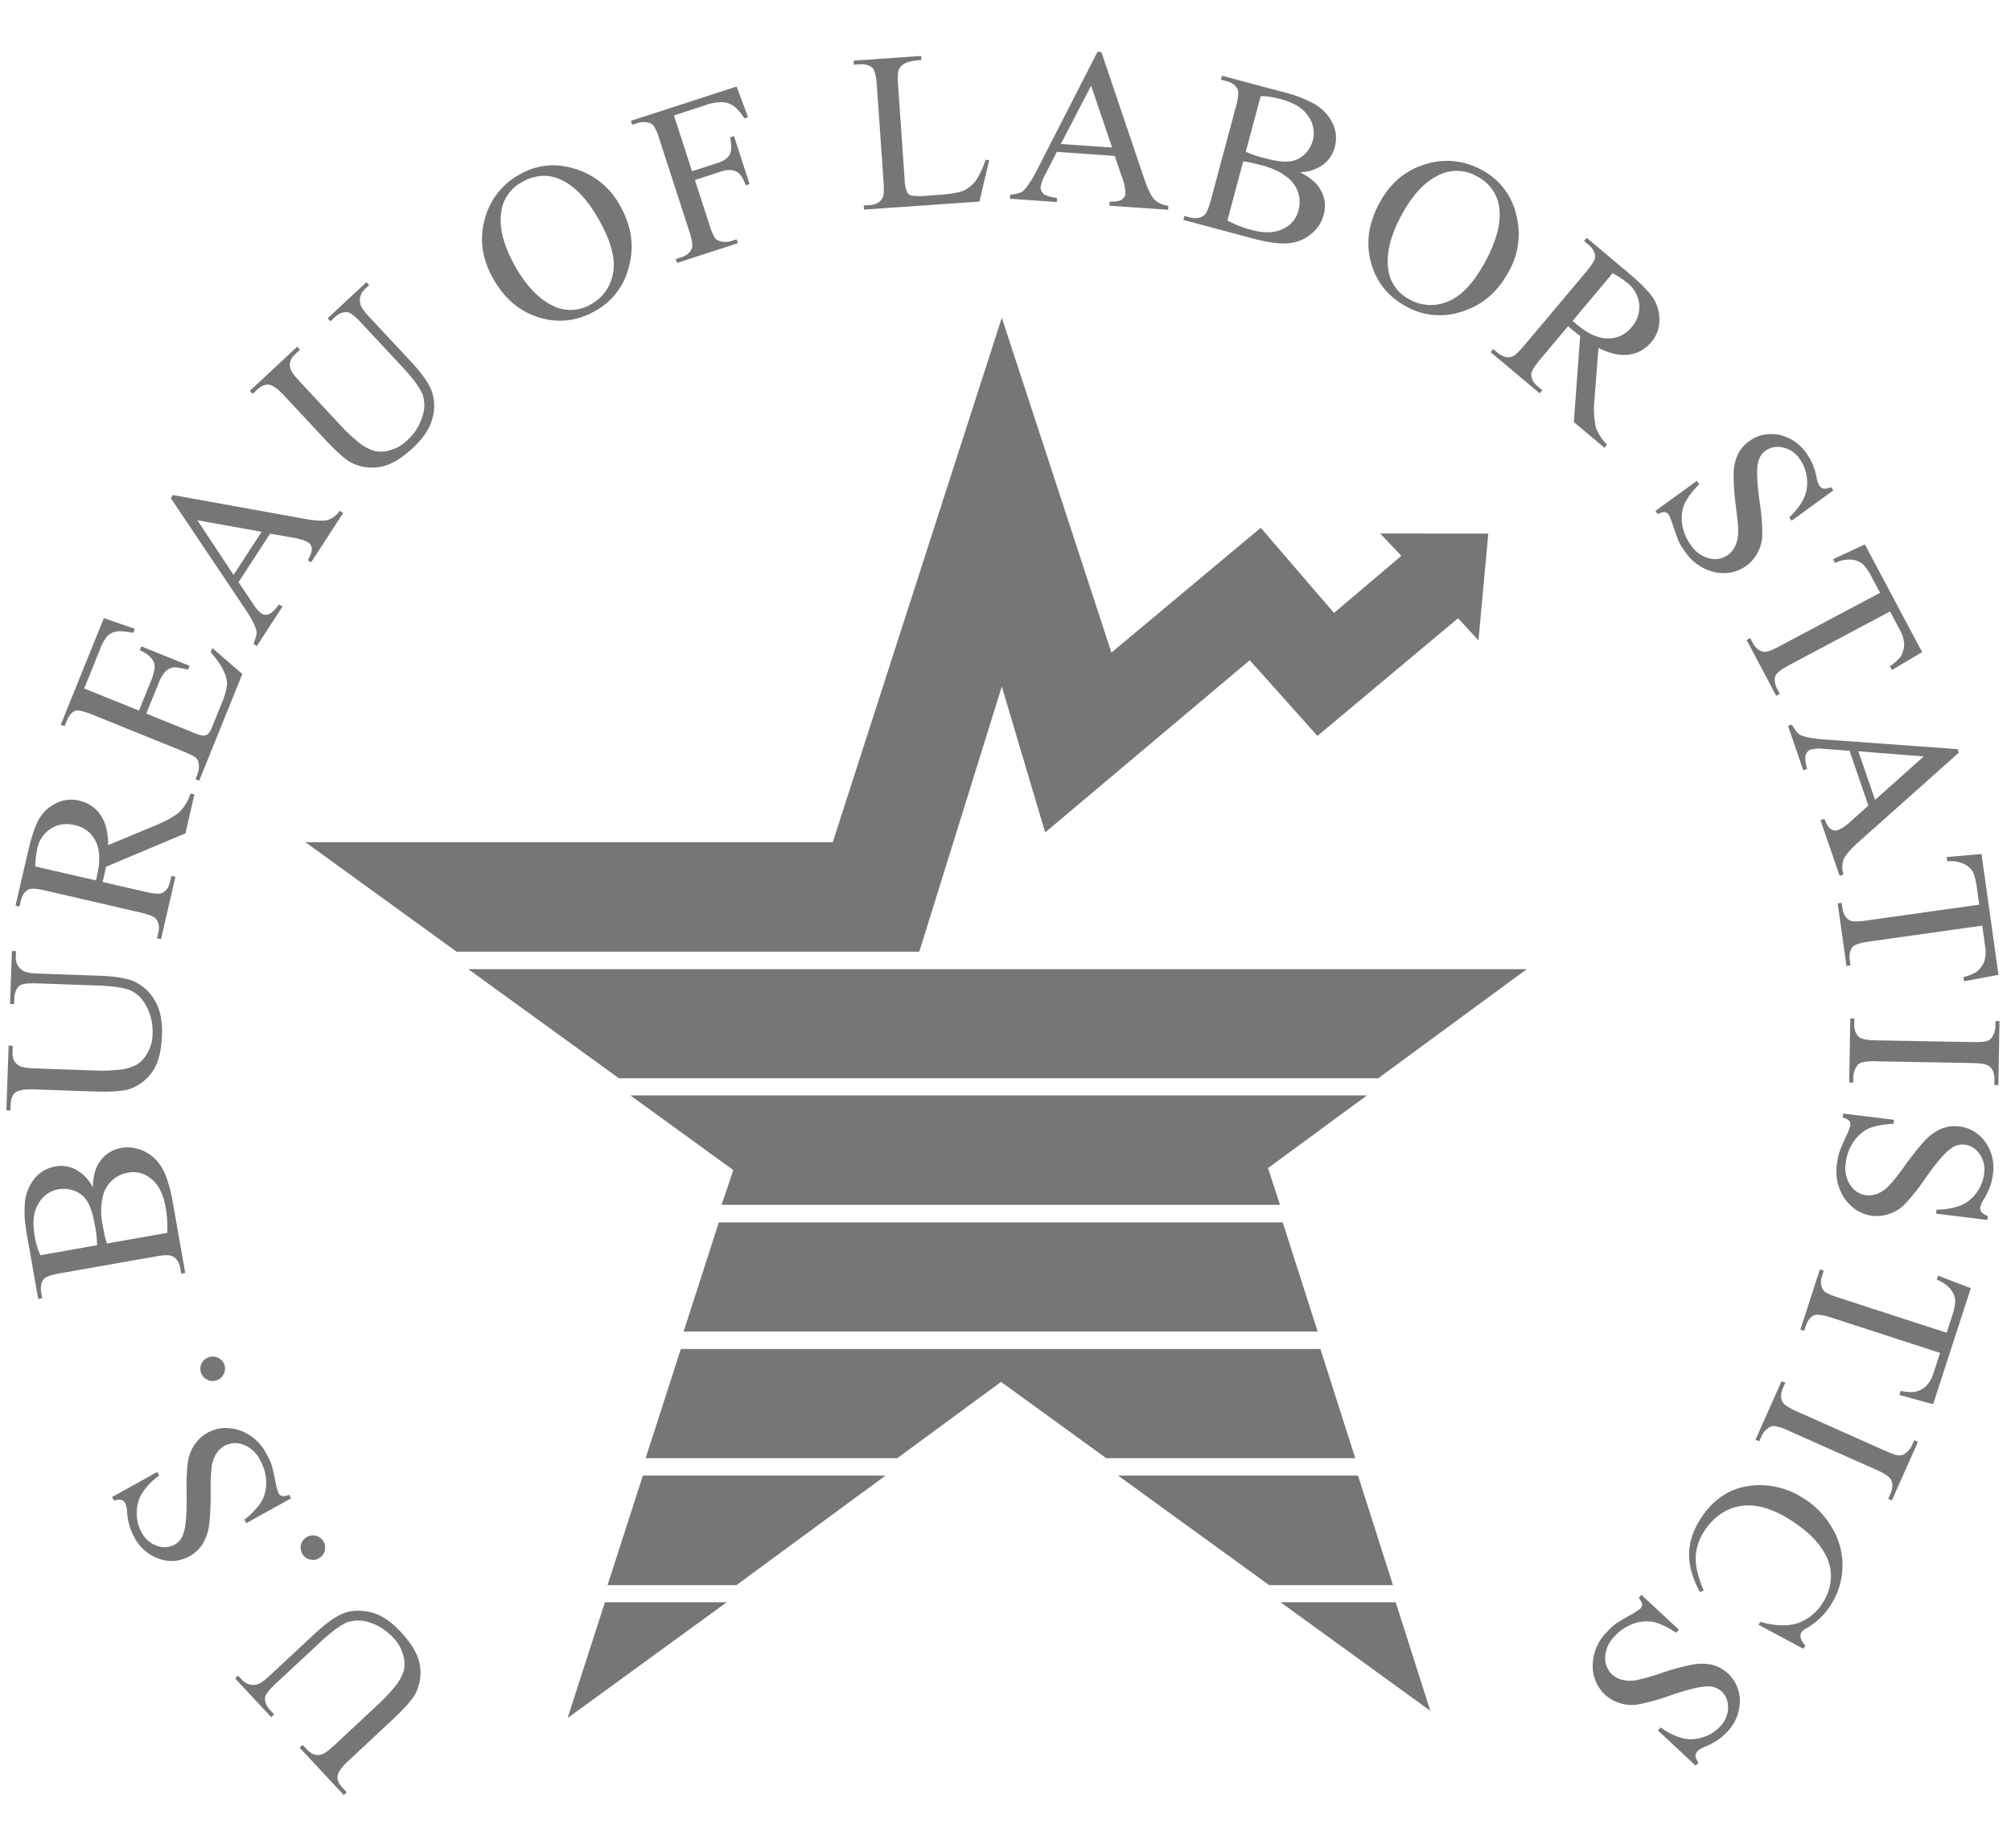 <svg width="37" height="34" fill="none" xmlns="http://www.w3.org/2000/svg"><g clip-path="url(#clip0)" fill="#767676"><path fill-rule="evenodd" clip-rule="evenodd" d="M25.393 9.814l1.99.002-.181 1.964-.375-.407-2.588 2.165-1.245-1.393-3.764 3.168-.798-2.684-1.518 4.878H8.4l-2.78-2.014h9.702l3.11-9.648 2.017 6.16 2.747-2.296 1.348 1.566 1.239-1.05-.39-.411zM8.618 17.83l2.769 2.006h13.97l2.733-2.007H8.619zm2.98 2.321l1.894 1.374-.216.64h10.275l-.221-.677 1.82-1.337H11.597zm1.627 2.336l-.647 2.008h11.665l-.642-2.008H13.225zm-.699 2.33l-.647 2.007h4.63l1.909-1.403 1.934 1.403h4.583l-.641-2.008H12.526zm-.698 2.328l-.65 2.015h2.371l2.743-2.015h-4.464zm8.744 0l2.779 2.015h2.278l-.643-2.015h-4.414zm-9.442 2.33l-.687 2.13 2.928-2.13H11.13zm12.431 0l2.755 1.997-.637-1.997H23.56z"/><path d="M20.193.953l-1.121 2.189c-.097.188-.185.315-.255.377-.04.03-.112.05-.23.063l-.005.074.861.06.006-.074c-.132-.018-.214-.044-.253-.08-.035-.036-.053-.075-.05-.116a.664.664 0 01.083-.231l.216-.422 1.064.075.138.404a.836.836 0 01.059.287.14.14 0 01-.066.112c-.04.026-.115.042-.223.038l-.005.075 1.08.075.005-.074a.438.438 0 01-.254-.11c-.058-.062-.12-.183-.186-.374L20.264.958l-.07-.005zm-3.246.076l-1.241.087.005.074.103-.007c.104-.007.184.016.242.07.04.043.065.15.077.32l.123 1.767c.011.157.005.257-.02.305-.045.078-.125.121-.24.129l-.104.007.005.075 2.123-.148.18-.762-.067-.007a1.47 1.47 0 01-.181.386.6.6 0 01-.225.182c-.08.035-.228.062-.44.077l-.198.014a1.345 1.345 0 01-.316.001.14.14 0 01-.079-.057.58.58 0 01-.049-.23l-.12-1.721c-.012-.161-.006-.266.011-.308a.222.222 0 01.113-.116c.056-.033.158-.053.303-.063l-.005-.075zm5.537.364l-.02.072.1.027c.1.026.17.075.202.144.029.055.017.163-.027.327l-.46 1.716c-.04.148-.077.24-.12.276-.068.06-.158.074-.266.045l-.1-.027-.02.072 1.25.335c.301.08.53.112.689.094a.741.741 0 00.415-.172.665.665 0 00.225-.343.594.594 0 00-.07-.492c-.069-.113-.189-.209-.363-.298a.758.758 0 00.42-.137.58.58 0 00.219-.324.63.63 0 00-.046-.454.833.833 0 00-.382-.37 2.278 2.278 0 00-.5-.185l-1.148-.306h.002zm-2.409.184l.387 1.137-.944-.065.557-1.072zm-6.521.015l-1.946.631.023.072.095-.031a.37.37 0 01.193-.01.17.17 0 01.105.057.92.92 0 01.109.253l.549 1.69c.05.154.067.261.048.311-.027.078-.095.136-.202.17l-.095.031.024.071 1.12-.364-.023-.071-.094.03a.367.367 0 01-.19.01c-.05-.01-.087-.028-.11-.056a.964.964 0 01-.108-.253l-.266-.821.473-.154a.451.451 0 01.21-.028.264.264 0 01.14.072c.04.04.076.11.112.208l.07-.023-.286-.884-.071.023c.027.152.027.257-.01.321-.035.064-.107.113-.217.15l-.474.153-.333-1.026.576-.188a.86.86 0 01.313-.057c.075.001.14.028.205.068.063.045.13.12.202.231l.067-.022-.21-.564zm9.641.176c.112 0 .231.019.364.054.244.066.414.167.509.313a.52.52 0 01.086.448.574.574 0 01-.15.256.478.478 0 01-.271.13c-.107.014-.257-.005-.45-.056a1.75 1.75 0 01-.362-.123l.274-1.022zm3.481 1.192A1.327 1.327 0 0026.3 3c-.396.099-.698.335-.91.716-.207.373-.263.74-.169 1.101.095.36.31.632.64.815a1.26 1.26 0 001.035.1c.365-.112.648-.348.851-.715a1.39 1.39 0 00.147-1.076 1.232 1.232 0 00-.612-.804 1.347 1.347 0 00-.605-.177zm-3.803.01c.038.002.084.01.145.022.056.015.125.029.21.052.183.049.332.119.445.21a.569.569 0 01.218.616.508.508 0 01-.29.343c-.153.075-.347.079-.584.015a2 2 0 01-.434-.172l.29-1.086zm-12.686.071a1.209 1.209 0 00-.61.16 1.3 1.3 0 00-.637.76c-.126.387-.086.768.125 1.149.207.374.488.616.844.727.356.112.7.073 1.03-.11a1.26 1.26 0 00.633-.826c.1-.368.049-.733-.154-1.1a1.396 1.396 0 00-.836-.694 1.383 1.383 0 00-.395-.066zm16.583.102a.755.755 0 01.406.103.741.741 0 01.403.54c.052.29-.039.643-.266 1.053-.211.381-.437.617-.684.712a.798.798 0 01-.704-.048.72.72 0 01-.379-.523c-.05-.303.034-.65.253-1.046.21-.381.452-.627.726-.736a.755.755 0 01.245-.055zm-16.734.092a.727.727 0 01.25.056c.273.109.524.373.751.783.211.381.292.697.241.957a.797.797 0 01-.414.571.72.72 0 01-.644.044c-.283-.118-.534-.373-.753-.768-.211-.381-.292-.716-.24-1.006a.724.724 0 01.387-.527.798.798 0 01.422-.11zm19.157 1.14l-.048.058.08.067c.079.066.12.139.124.218.002.056-.054.15-.166.283L28.04 6.36c-.099.117-.172.186-.224.202-.086.025-.174 0-.263-.074l-.079-.067-.048.057.902.758.048-.057-.082-.07c-.08-.066-.118-.137-.12-.219-.002-.056.055-.149.165-.28l.515-.613c.013.017.029.03.044.044l.042.034c.035.03.076.064.133.106l-.116 1.583.563.473.048-.058a.864.864 0 01-.207-.32 1.62 1.62 0 01-.026-.493l.075-.967c.21.106.396.148.561.125.166-.023.3-.1.41-.23a.61.61 0 00.15-.405.72.72 0 00-.117-.408c-.079-.12-.23-.274-.456-.464l-.766-.642zm.478.651a1.8 1.8 0 01.265.174.58.58 0 01.224.399.563.563 0 01-.146.425.541.541 0 01-.43.202c-.174 0-.363-.083-.564-.25l-.035-.03-.05-.043.735-.877zM6.743 5.19l-.714.665.051.055.076-.07c.076-.072.154-.104.233-.098.058.007.144.075.26.2l.758.813c.198.213.321.381.37.506a.64.64 0 01-.012.42.964.964 0 01-.27.416.705.705 0 01-.312.183.563.563 0 01-.29.016.845.845 0 01-.3-.163 3.214 3.214 0 01-.271-.248l-.817-.877c-.105-.112-.164-.2-.168-.258-.017-.086.02-.167.103-.243l.079-.074-.051-.055-.871.812.051.055.076-.07c.075-.072.15-.107.22-.099.07.009.162.07.278.195l.733.786c.226.243.394.393.507.453a.847.847 0 00.528.08c.183-.029.387-.145.606-.349.203-.19.324-.376.366-.568a.827.827 0 00-.029-.506c-.065-.15-.191-.321-.38-.524l-.76-.814c-.105-.112-.158-.193-.165-.243a.279.279 0 01.088-.27l.076-.07-.05-.055zm25.834 2.795a.662.662 0 00-.395.131.664.664 0 00-.208.243.895.895 0 00-.077.339 4.41 4.41 0 00.037.588c.035.267.05.435.046.5 0 .098-.02.184-.052.253a.437.437 0 01-.134.169.415.415 0 01-.343.065.577.577 0 01-.341-.245.872.872 0 01-.16-.381.723.723 0 01.037-.366c.047-.105.135-.23.277-.375l-.044-.06-.762.553.044.06a.266.266 0 01.125-.039c.029.005.056.02.076.048.019.027.048.108.092.24.045.132.076.217.093.256.032.064.072.127.119.19a.882.882 0 00.547.372.72.72 0 00.58-.119.709.709 0 00.209-.249.71.71 0 00.081-.325 3.953 3.953 0 00-.051-.615c-.048-.355-.058-.594-.023-.722a.342.342 0 01.134-.205.386.386 0 01.315-.06.496.496 0 01.31.207c.072.1.12.215.134.348a.673.673 0 01-.05.37c-.05.113-.14.235-.274.363l.044.06.769-.558-.044-.06a.295.295 0 01-.133.029.135.135 0 01-.078-.051.475.475 0 01-.055-.16 1.095 1.095 0 00-.186-.44.817.817 0 00-.51-.342.84.84 0 00-.149-.012zM3.181 9.105l-.038.06 1.37 2.041c.118.176.187.314.206.406.008.05-.01.122-.056.23l.063.042.47-.724-.063-.041c-.079.107-.142.165-.192.182-.048.013-.09.01-.125-.012a.666.666 0 01-.163-.185l-.264-.394.581-.894.421.075c.137.025.23.056.28.088a.14.14 0 01.065.112c.004.047-.019.12-.074.214l.062.04.59-.908-.063-.04a.437.437 0 01-.218.169c-.083.02-.219.016-.418-.02l-2.434-.44v-.001zm.45.465l1.182.213-.515.794-.667-1.007zm30.68.445l-.584.272.037.07a.577.577 0 01.302-.062c.089.01.162.041.217.092a.98.98 0 01.154.228l.154.29-1.854.985c-.135.072-.23.107-.28.101-.085-.01-.157-.066-.211-.17l-.045-.083-.066.035.545 1.026.066-.035-.045-.085c-.048-.091-.06-.175-.034-.25.021-.048.103-.115.254-.195l1.854-.986.18.341a.59.59 0 01.08.273.439.439 0 01-.073.226.776.776 0 01-.189.167l.037.07.555-.328-1.054-1.982zm-32.4 1.355l-.793 1.962.069.028.036-.088c.042-.104.096-.172.165-.198.05-.015.157.01.319.075l1.654.669c.123.05.205.092.238.119.037.032.053.07.059.122a.397.397 0 01-.026.186l-.036.089.069.028.793-1.963-.55-.477-.031.077c.125.144.21.268.254.38.038.082.051.16.044.233a1.305 1.305 0 01-.097.328l-.174.43c-.028.07-.056.117-.08.133a.138.138 0 01-.08.031.746.746 0 01-.21-.067l-.843-.34.228-.562a.637.637 0 01.133-.22.288.288 0 01.149-.069c.04-.001.13.012.26.043l.028-.07-.889-.359-.027.07c.143.066.23.147.262.235.024.064.006.173-.051.316l-.227.561-1.008-.407.283-.7a.922.922 0 01.134-.255.32.32 0 01.171-.092c.065-.015.168-.004.313.023l.03-.073-.569-.198zm31.057 1.96l-.07.024.28.816.071-.025c-.035-.128-.042-.213-.024-.263.019-.046.047-.078.087-.092a.664.664 0 01.245-.014l.472.035.347 1.008-.318.285a.836.836 0 01-.241.167.14.14 0 01-.129-.018c-.04-.025-.083-.09-.122-.19l-.071.025.352 1.024.071-.025a.438.438 0 01.001-.277c.035-.077.122-.182.273-.317l1.847-1.646-.023-.066-2.453-.178c-.211-.015-.363-.046-.447-.087-.043-.025-.09-.084-.148-.187zm1.223.49l1.204.095-.896.8-.308-.894zm-30.686.777a.863.863 0 01-.192.33c-.08.076-.223.158-.427.247l-.895.372c-.001-.234-.048-.42-.144-.557a.632.632 0 00-.391-.26.61.61 0 00-.43.05.722.722 0 00-.309.29c-.071.124-.14.33-.206.616l-.226.975.073.017.023-.101c.024-.101.07-.172.139-.211.048-.027.157-.02.327.02l1.73.4c.15.034.244.07.282.108.062.065.08.154.053.267l-.023.102.073.016.265-1.148-.073-.017-.024.105c-.023.101-.068.168-.141.206-.05.027-.158.02-.324-.02l-.78-.18c.009-.019.013-.039.018-.06l.012-.052c.01-.044.023-.097.034-.166l1.463-.616.165-.716-.072-.017zm-2.247.565a.69.69 0 01.123.018.54.54 0 01.376.29c.08.155.091.363.032.617l-.01.045-.015.064-1.116-.257a1.8 1.8 0 01.035-.316.57.57 0 01.254-.38.534.534 0 01.321-.082zm35.199.548l-.642.057.011.078a.576.576 0 01.304.045c.081.04.14.094.174.16.023.051.048.14.066.267l.046.325-2.079.292c-.152.022-.252.023-.297 0-.077-.04-.126-.116-.142-.231l-.013-.095-.074.01.162 1.151.074-.01-.013-.095c-.015-.103.003-.185.053-.246.036-.039.136-.074.305-.098l2.079-.292.053.382a.588.588 0 01-.018.283.438.438 0 01-.146.188.78.78 0 01-.234.092l.01.078.634-.118-.313-2.223zM.219 17.493l-.033.975.074.002.004-.104c.003-.103.035-.181.095-.233.047-.036.155-.049.325-.043l1.112.039c.29.01.496.042.619.096a.64.64 0 01.288.305c.074.144.11.303.104.485a.704.704 0 01-.091.35.565.565 0 01-.195.217.842.842 0 01-.327.097c-.137.012-.262.02-.366.016L.63 19.654c-.153-.006-.257-.026-.3-.065-.074-.048-.104-.132-.1-.244l.003-.108-.074-.002-.042 1.19.075.003.003-.104c.004-.103.032-.181.087-.225.056-.044.165-.065.334-.059l1.074.038c.332.011.557-.002.678-.039a.847.847 0 00.43-.317c.11-.15.171-.376.182-.674.01-.278-.037-.496-.143-.661a.828.828 0 00-.379-.337c-.151-.06-.362-.092-.64-.101l-1.11-.039c-.154-.005-.249-.025-.29-.056a.278.278 0 01-.127-.253l.003-.104-.075-.002v-.002zm33.824 1.243l-.02 1.178.074.001.002-.1a.372.372 0 01.053-.185.184.184 0 01.089-.082.912.912 0 01.274-.024l1.775.032c.166.002.27.025.31.059.066.05.097.135.096.247l-.002.099.074.001.02-1.178-.074-.001-.001.095a.37.37 0 01-.053.186.154.154 0 01-.09.081c-.04.02-.132.027-.273.025l-1.776-.032c-.161-.003-.269-.021-.31-.055-.065-.05-.097-.134-.095-.25l.002-.096-.075-.001zm-.13 1.75l-.01.073a.27.27 0 01.119.057.116.116 0 01.023.086 1.398 1.398 0 01-.097.24c-.057.126-.092.21-.105.25a1.31 1.31 0 00-.045.22.882.882 0 00.147.645c.133.18.3.283.505.309a.707.707 0 00.323-.04.709.709 0 00.282-.183 3.95 3.95 0 00.381-.484c.208-.292.364-.473.477-.543a.342.342 0 01.237-.059c.107.014.2.071.271.172a.496.496 0 01.085.361.715.715 0 01-.138.347.672.672 0 01-.289.236 1.199 1.199 0 01-.448.079l-.01.074.944.116.009-.074a.294.294 0 01-.117-.069.135.135 0 01-.023-.09.47.47 0 01.07-.155c.093-.151.145-.3.163-.448a.817.817 0 00-.14-.598.683.683 0 00-.796-.249.891.891 0 00-.288.195c-.09.09-.213.241-.373.455a3.68 3.68 0 01-.309.397.619.619 0 01-.21.15.436.436 0 01-.213.032.415.415 0 01-.295-.186.577.577 0 01-.083-.412.872.872 0 01.144-.388.72.72 0 01.276-.242c.106-.045.256-.077.458-.086l.01-.074-.936-.115zm-31.572.62a.653.653 0 00-.101.01.595.595 0 00-.416.272c-.073.11-.11.26-.117.455a.745.745 0 00-.302-.322.581.581 0 00-.386-.063.63.63 0 00-.393.234.835.835 0 00-.172.502c-.01.137.005.315.043.532l.206 1.168.074-.013-.018-.102c-.018-.102-.004-.185.045-.244.038-.049.141-.084.309-.113l1.749-.308c.15-.027.251-.032.302-.007.082.036.133.111.153.221l.018.102.073-.013-.224-1.274c-.055-.307-.123-.527-.206-.663a.741.741 0 00-.637-.373zm.13.458c.114.003.22.045.317.126.132.107.218.282.26.523a2 2 0 01.028.467l-1.107.195a1.016 1.016 0 01-.042-.14c-.01-.057-.026-.126-.041-.212a1.21 1.21 0 01.001-.493.57.57 0 01.467-.457.564.564 0 01.117-.01zm-1.318.306a.587.587 0 01.22.036.48.48 0 01.23.19c.059.091.105.235.14.431a1.77 1.77 0 01.042.38l-1.042.184a1.4 1.4 0 01-.105-.353c-.043-.249-.024-.446.068-.593a.519.519 0 01.447-.275zm32.33 1.484l-.358 1.105.07.023.03-.09c.032-.1.084-.165.156-.199.05-.019.155-.006.317.046l1.997.649-.119.367a.59.59 0 01-.14.246.438.438 0 01-.214.105.783.783 0 01-.25-.02l-.025.075.62.171.694-2.135-.602-.23-.024.075a.574.574 0 01.253.174c.056.07.084.145.086.22a.963.963 0 01-.057.269l-.101.312-1.998-.649c-.146-.047-.237-.09-.267-.13-.052-.07-.062-.16-.026-.27l.03-.091-.071-.023zm-29.564 1.6a.232.232 0 00-.087.017.22.22 0 00-.129.29.205.205 0 00.118.123.203.203 0 00.171.005.22.22 0 00.128-.12.219.219 0 00-.113-.294.222.222 0 00-.088-.02zm28.86.453l-.48 1.077.069.03.04-.09a.371.371 0 01.122-.151.185.185 0 01.113-.04.89.89 0 01.262.085l1.622.722c.151.068.238.129.262.176.04.073.037.162-.008.264l-.04.091.067.03.48-1.076-.069-.03-.038.087a.37.37 0 01-.122.15.154.154 0 01-.113.04c-.046.003-.133-.027-.262-.084l-1.622-.723c-.148-.066-.24-.125-.264-.172-.04-.072-.037-.162.01-.268l.04-.087-.069-.03zm-28.606.863a.688.688 0 00-.595.31.71.71 0 00-.12.314c-.02.12-.03.324-.024.615.004.359-.016.597-.066.72a.34.34 0 01-.158.187.386.386 0 01-.32.021.497.497 0 01-.282-.242.714.714 0 01-.091-.362.673.673 0 01.094-.36 1.2 1.2 0 01.317-.328l-.036-.066-.831.461.036.065a.293.293 0 01.135-.013.14.14 0 01.072.06.47.47 0 01.034.166c.014.177.059.327.131.458a.817.817 0 00.465.402.683.683 0 00.79-.268.89.89 0 00.119-.326c.02-.125.03-.32.034-.588a3.71 3.71 0 01.016-.502.62.62 0 01.082-.245.435.435 0 01.154-.151.414.414 0 01.348-.022.576.576 0 01.309.284c.07.126.108.262.112.398a.72.72 0 01-.082.358 1.321 1.321 0 01-.32.338l.036.066.824-.457-.036-.065a.264.264 0 01-.13.024.116.116 0 01-.068-.057 1.396 1.396 0 01-.063-.25 3.365 3.365 0 00-.061-.264 1.298 1.298 0 00-.095-.204.881.881 0 00-.497-.436.85.85 0 00-.233-.04zm28.213 1.05c-.039 0-.078.002-.117.005-.417.033-.748.242-.988.626-.134.214-.205.43-.203.646-.002.214.064.446.199.692l.068-.03c-.108-.26-.155-.465-.146-.62a.93.93 0 01.152-.463c.108-.173.247-.301.413-.388a.916.916 0 01.547-.084c.197.03.4.112.61.244.254.159.447.328.575.506.129.178.19.354.192.53a.912.912 0 01-.146.492.898.898 0 01-.451.379c-.187.064-.42.06-.703-.019l-.033.053.825.442.037-.06a.337.337 0 01-.087-.142.143.143 0 01.015-.103.314.314 0 01.103-.078c.188-.113.33-.254.436-.423a1.341 1.341 0 00.03-1.41 1.556 1.556 0 00-.542-.559 1.468 1.468 0 00-.786-.235zm-26.634.925a.22.22 0 00-.124.042.22.22 0 00-.055.312.203.203 0 00.145.092c.06.013.116 0 .167-.036a.219.219 0 00.094-.148.22.22 0 00-.18-.258.239.239 0 00-.047-.004zm24.449 1.094l-.051.055c.04.048.06.089.063.115 0 .03-.01.059-.033.083a1.387 1.387 0 01-.218.137 4.4 4.4 0 00-.233.14 1.28 1.28 0 00-.164.153.882.882 0 00-.261.608.722.722 0 00.228.547.71.71 0 00.284.157.7.7 0 00.335.018 3.96 3.96 0 00.594-.168c.339-.115.572-.17.704-.16a.34.34 0 01.227.092c.079.074.12.175.119.298a.498.498 0 01-.144.343.714.714 0 01-.315.199.672.672 0 01-.373.022 1.206 1.206 0 01-.409-.2l-.05.055.694.648.051-.056a.297.297 0 01-.054-.124.133.133 0 01.035-.086.465.465 0 01.147-.085c.165-.067.294-.157.396-.266a.817.817 0 00.238-.566.683.683 0 00-.5-.67.894.894 0 00-.346-.011 4.4 4.4 0 00-.57.15 3.687 3.687 0 01-.483.14.621.621 0 01-.258-.003.436.436 0 01-.192-.099.415.415 0 01-.128-.324.577.577 0 01.174-.382.873.873 0 01.344-.23.722.722 0 01.366-.033c.112.026.253.088.421.2l.051-.055-.689-.642zm-23.66.293a.737.737 0 00-.24.053c-.149.065-.32.192-.524.381l-.813.758c-.113.105-.194.158-.244.165a.279.279 0 01-.27-.09l-.07-.075-.055.051.665.714.054-.052-.07-.075c-.071-.076-.104-.154-.098-.233.008-.058.076-.144.2-.26l.814-.758c.212-.198.38-.321.506-.37a.64.64 0 01.42.012c.153.05.29.137.415.27a.704.704 0 01.183.312.564.564 0 01.017.291.846.846 0 01-.164.3 3.23 3.23 0 01-.247.27l-.877.818c-.113.104-.2.163-.259.167-.086.017-.166-.021-.243-.103l-.074-.079-.054.051.812.871.054-.05-.07-.076c-.071-.076-.107-.151-.098-.221.008-.07.07-.162.195-.278l.786-.733c.243-.226.393-.394.452-.507a.848.848 0 00.08-.528c-.028-.183-.145-.387-.348-.606-.19-.203-.376-.324-.569-.366a.963.963 0 00-.265-.024z"/></g><defs><clipPath id="clip0"><path fill="#fff" transform="translate(0 .802)" d="M0 0h37v32.397H0z"/></clipPath></defs></svg>